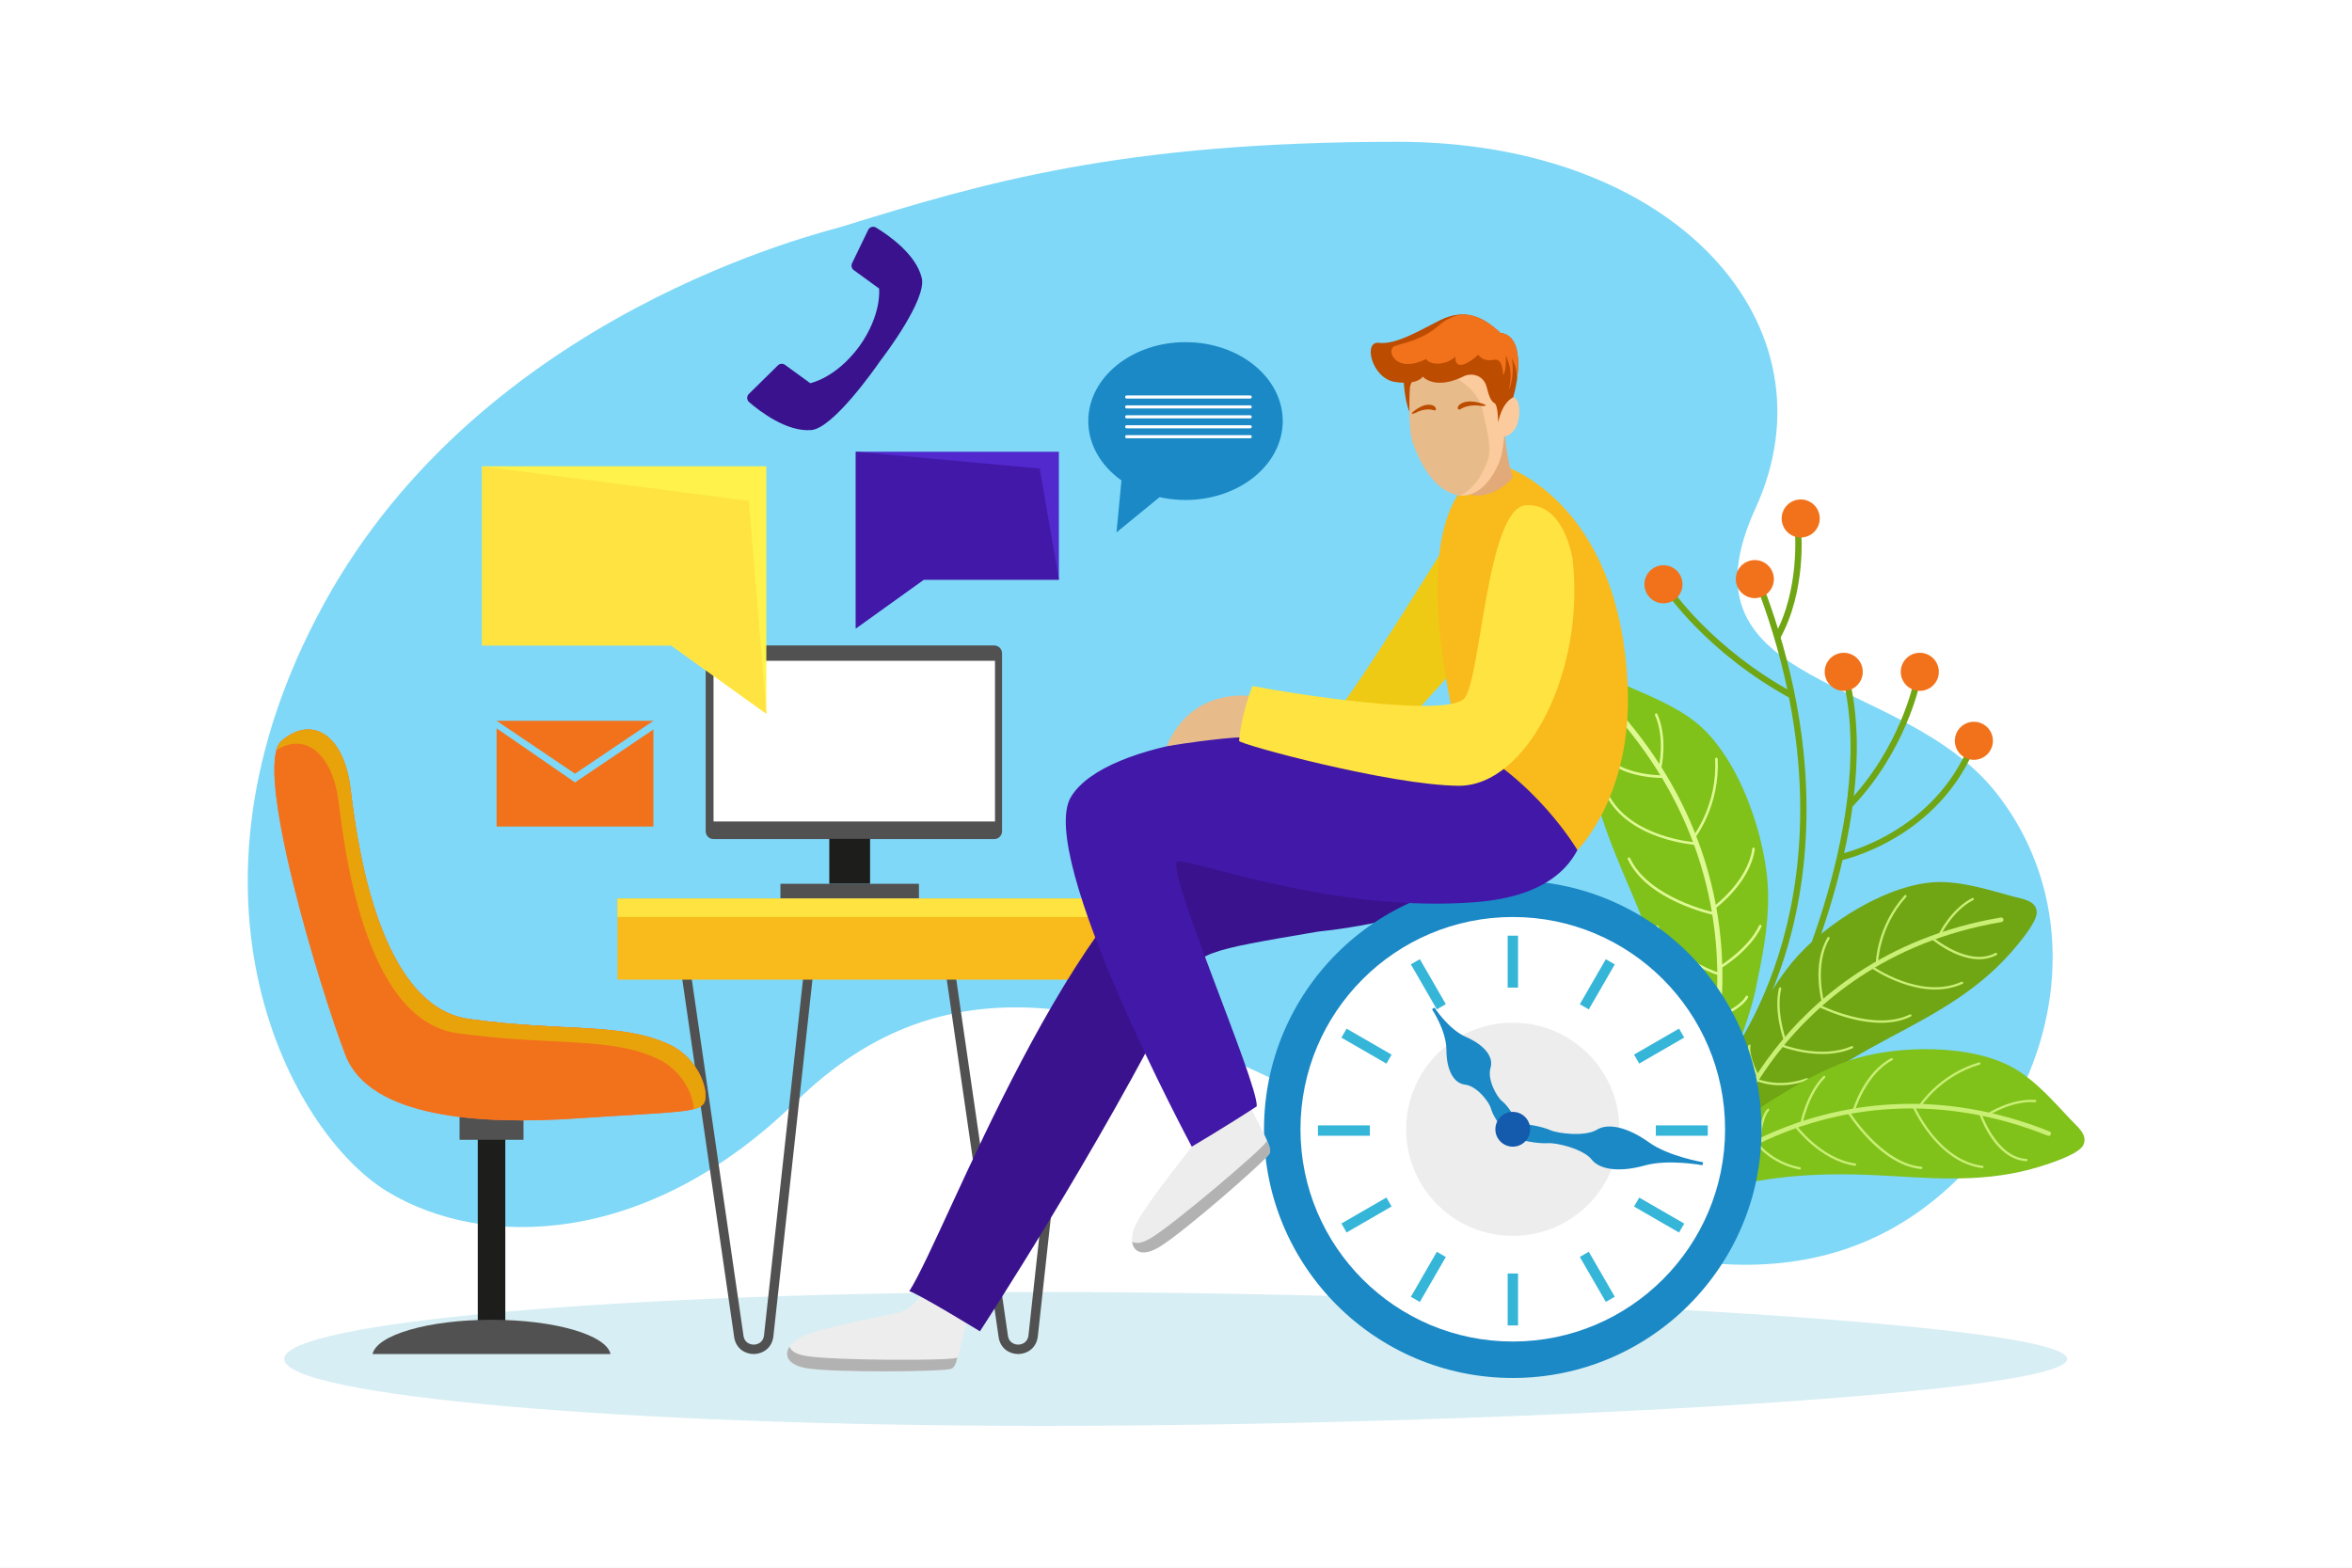 <?xml version="1.0" encoding="utf-8"?>
<!-- Generator: Adobe Illustrator 27.5.0, SVG Export Plug-In . SVG Version: 6.00 Build 0)  -->
<svg version="1.1" xmlns="http://www.w3.org/2000/svg" xmlns:xlink="http://www.w3.org/1999/xlink" x="0px" y="0px"
	 viewBox="0 0 750 500" style="enable-background:new 0 0 750 500;" xml:space="preserve">
<g id="BACKGROUND">
	<g>
		<g>
			<g>
				<rect x="0" y="0" style="fill:#EAEAEA;" width="750" height="500"/>
			</g>
		</g>
	</g>
	<rect style="fill:#FFFFFF;" width="750" height="500"/>
</g>
<g id="OBJECTS">
	<g>
		<path style="fill:#7FD8F7;" d="M268.573,72.245c-6.319,1.951-114.586,27.477-165.402,120.574s-10.409,168.418,20.17,187.105
			s82.964,17.947,130.511-28.612s105.119-36.786,191.812,14.3s140.614,45.048,175.566,13.284s45.943-86.446,15.718-125.531
			s-103.881-32.861-77.18-91.198C586.469,103.83,534.275,45.22,445.663,45.22S313.36,58.416,268.573,72.245z"/>
		<g>
			<g>
				<g>
					<path style="fill:#70A513;" d="M551.169,341.083l-1.535-1.282c0.116-0.14,11.749-14.281,18.892-39.874
						c6.592-23.617,10.6-62.104-7.74-111.336l1.875-0.698c18.547,49.791,14.458,88.759,7.761,112.681
						C563.151,326.542,551.288,340.941,551.169,341.083z"/>
				</g>
				<g>
					<path style="fill:#70A513;" d="M568.452,327.787l-1.779-0.914c0.318-0.618,31.654-62.381,21.353-108.896l1.953-0.433
						C600.438,264.769,568.773,327.162,568.452,327.787z"/>
				</g>
				<g>
					<path style="fill:#70A513;" d="M590.566,257.434l-1.445-1.384c16.781-17.52,21.058-38.277,21.1-38.484l1.961,0.39
						C612.14,218.169,607.746,239.497,590.566,257.434z"/>
				</g>
				<g>
					<path style="fill:#70A513;" d="M570.916,222.71c-26.516-14.46-39.558-33.721-39.687-33.914l1.664-1.11
						c0.126,0.189,12.922,19.057,38.979,33.268L570.916,222.71z"/>
				</g>
				<g>
					<path style="fill:#70A513;" d="M567.608,203.673l-1.75-0.97c8.155-14.713,6.497-33.294,6.479-33.48l1.99-0.189
						C574.403,169.818,576.061,188.423,567.608,203.673z"/>
				</g>
				<g>
					<path style="fill:#70A513;" d="M586.987,274.431l-0.396-1.96c0.302-0.062,30.339-6.464,41.901-36.199l1.863,0.725
						C618.389,267.774,587.3,274.368,586.987,274.431z"/>
				</g>
			</g>
			<g>
				<g>
					<path style="fill:#80C11A;" d="M517.85,218.382c7.82,3.39,16.323,6.772,22.813,11.922c14.104,11.192,22.934,37.6,23.152,55.076
						c0.13,10.491-1.984,20.669-4.148,30.934c-1.376,6.526-9.956,34.186-17.411,33.411l-5.666-2.917
						c-1.513-23.297-7.693-41.883-16.534-62.569c-7.556-17.677-14.358-33.794-14.439-53.7c-0.012-2.968-0.101-11.244,2.143-13.429
						C510.63,214.315,514.381,216.878,517.85,218.382z"/>
				</g>
				<g>
					<g>
						<g>
							<path style="fill:#DEF993;" d="M514.872,227.373c0.011,0.176,0.078,0.348,0.204,0.49
								c27.529,31.118,32.881,63.732,32.52,85.613c-0.388,23.705-7.358,40.23-7.429,40.395c-0.178,0.416,0.015,0.897,0.43,1.077
								c0.417,0.178,0.899-0.015,1.077-0.431c0.072-0.167,7.168-16.989,7.562-41.014c0.361-22.171-5.055-55.215-32.933-86.726
								c-0.299-0.339-0.818-0.371-1.156-0.071C514.949,226.88,514.856,227.129,514.872,227.373z"/>
						</g>
					</g>
					<g>
						<g>
							<path style="fill:#DEF993;" d="M527.716,227.963c0.003,0.047,0.014,0.094,0.034,0.14c3.364,7.59,1.13,17.036,1.106,17.13
								c-0.056,0.222,0.082,0.441,0.302,0.496c0.22,0.053,0.441-0.081,0.495-0.302c0.096-0.397,2.32-9.811-1.153-17.656
								c-0.092-0.207-0.334-0.3-0.541-0.209C527.798,227.634,527.706,227.796,527.716,227.963z"/>
						</g>
					</g>
					<g>
						<g>
							<path style="fill:#DEF993;" d="M539.785,267.005c0.008,0.112,0.06,0.22,0.155,0.295c0.178,0.141,0.435,0.11,0.575-0.068
								c0.081-0.101,8.034-10.333,7.206-25.185l0-0.003c-0.015-0.225-0.207-0.395-0.431-0.383c-0.226,0.012-0.399,0.207-0.387,0.432
								c0.811,14.545-6.952,24.532-7.03,24.631C539.807,266.807,539.779,266.908,539.785,267.005z"/>
						</g>
					</g>
					<g>
						<g>
							<path style="fill:#DEF993;" d="M546.112,289.601c0.005,0.075,0.03,0.149,0.077,0.214c0.132,0.183,0.388,0.225,0.573,0.091
								c0.461-0.333,11.312-8.292,12.811-19.116c0.03-0.22-0.125-0.432-0.35-0.462c-0.224-0.031-0.431,0.125-0.462,0.35
								c-1.45,10.48-12.369,18.485-12.479,18.565C546.163,289.328,546.103,289.465,546.112,289.601z"/>
						</g>
					</g>
					<g>
						<g>
							<path style="fill:#DEF993;" d="M548.106,308.551c0.004,0.063,0.023,0.126,0.057,0.184c0.117,0.194,0.369,0.257,0.563,0.141
								c0.379-0.229,9.335-5.677,12.959-13.328c0.095-0.203,0.009-0.449-0.195-0.545c-0.205-0.098-0.449-0.011-0.546,0.195
								c-3.515,7.423-12.549,12.921-12.64,12.975C548.167,308.256,548.096,308.403,548.106,308.551z"/>
						</g>
					</g>
					<g>
						<g>
							<path style="fill:#DEF993;" d="M547.349,324.574c0.002,0.045,0.013,0.089,0.031,0.133c0.088,0.209,0.328,0.307,0.537,0.219
								c0.314-0.133,7.737-3.286,9.48-6.778c0.103-0.201,0.019-0.448-0.184-0.55c-0.202-0.1-0.449-0.018-0.549,0.184
								c-1.609,3.221-8.991,6.357-9.066,6.388C547.434,324.24,547.337,324.406,547.349,324.574z"/>
						</g>
					</g>
					<g>
						<g>
							<path style="fill:#DEF993;" d="M545.38,337.402c0.003,0.043,0.012,0.086,0.029,0.128c0.086,0.21,0.325,0.31,0.534,0.225
								c0.208-0.085,5.109-2.102,6.914-4.61c0.133-0.184,0.09-0.441-0.093-0.572c-0.183-0.132-0.44-0.09-0.572,0.093
								c-1.669,2.319-6.51,4.31-6.558,4.33C545.466,337.065,545.368,337.231,545.38,337.402z"/>
						</g>
					</g>
					<g>
						<g>
							<path style="fill:#DEF993;" d="M536.409,331.077c0.003,0.041,0.012,0.083,0.028,0.125c2.383,5.98,8.337,9.066,8.59,9.194
								c0.201,0.103,0.448,0.023,0.551-0.178c0.103-0.201,0.023-0.448-0.179-0.551c-0.059-0.031-5.934-3.081-8.2-8.768
								c-0.084-0.21-0.322-0.313-0.532-0.229C536.496,330.738,536.398,330.904,536.409,331.077z"/>
						</g>
					</g>
					<g>
						<g>
							<path style="fill:#DEF993;" d="M533.33,314.439c0.004,0.062,0.023,0.125,0.057,0.184c5.634,9.403,13.795,11.481,14.14,11.565
								c0.22,0.053,0.441-0.081,0.495-0.301c0.055-0.219-0.081-0.441-0.301-0.495c-0.081-0.021-8.182-2.095-13.632-11.19
								c-0.116-0.195-0.368-0.258-0.561-0.141C533.392,314.143,533.321,314.29,533.33,314.439z"/>
						</g>
					</g>
					<g>
						<g>
							<path style="fill:#DEF993;" d="M528.028,295.583c0.003,0.055,0.018,0.111,0.045,0.163
								c5.761,11.05,20.331,15.479,20.478,15.523c0.217,0.064,0.444-0.059,0.509-0.277c0.066-0.216-0.059-0.445-0.276-0.509
								c-0.143-0.042-14.385-4.379-19.984-15.116c-0.105-0.201-0.352-0.278-0.553-0.173
								C528.098,295.27,528.017,295.426,528.028,295.583z"/>
						</g>
					</g>
					<g>
						<g>
							<path style="fill:#DEF993;" d="M519.021,273.888c0.003,0.049,0.015,0.099,0.037,0.145
								c6.107,13.192,26.827,17.68,27.706,17.865c0.221,0.046,0.438-0.095,0.485-0.317c0.048-0.223-0.096-0.438-0.316-0.485
								c-0.211-0.045-21.198-4.59-27.13-17.408c-0.095-0.204-0.339-0.294-0.545-0.2
								C519.099,273.563,519.011,273.723,519.021,273.888z"/>
						</g>
					</g>
					<g>
						<g>
							<path style="fill:#DEF993;" d="M512.044,253.395c0.004,0.054,0.018,0.107,0.044,0.158
								c7.329,14.559,28.67,15.945,28.885,15.957c0.225,0.014,0.419-0.159,0.432-0.386c0.021-0.219-0.159-0.418-0.385-0.432
								c-0.209-0.013-21.084-1.375-28.2-15.508c-0.101-0.202-0.348-0.285-0.55-0.182
								C512.117,253.079,512.034,253.236,512.044,253.395z"/>
						</g>
					</g>
					<g>
						<g>
							<path style="fill:#DEF993;" d="M509.087,237.905c0.003,0.045,0.013,0.09,0.032,0.133
								c4.424,10.458,20.914,10.096,21.613,10.076c0.225-0.006,0.404-0.195,0.397-0.422c-0.019-0.22-0.196-0.403-0.422-0.397
								c-0.166,0.005-16.629,0.364-20.835-9.575c-0.087-0.209-0.328-0.306-0.536-0.218
								C509.171,237.571,509.076,237.736,509.087,237.905z"/>
						</g>
					</g>
				</g>
			</g>
			<g>
				<g>
					<path style="fill:#70A513;" d="M641.667,285.862c-7.402-2.047-15.278-4.485-22.742-4.544
						c-16.222-0.13-37.353,13.394-47.392,25.527c-6.025,7.284-10.301,15.617-14.591,24.04c-2.727,5.355-12.357,29.606-6.69,33.28
						l5.624,1.159c14.24-15.482,29.088-25.019,46.99-34.525c15.299-8.122,29.186-15.577,40.503-29.49
						c1.688-2.074,6.432-7.828,6.094-10.629C649.03,287.094,644.95,286.77,641.667,285.862z"/>
				</g>
				<g>
					<g>
						<g>
							<path style="fill:#C9EF75;" d="M638.669,293.852c-0.107,0.117-0.252,0.2-0.42,0.228
								c-36.908,6.249-59.111,26.093-71.237,41.642c-13.137,16.843-17.598,32.375-17.641,32.53c-0.11,0.392-0.518,0.621-0.91,0.512
								c-0.393-0.111-0.622-0.519-0.511-0.912c0.044-0.158,4.584-15.969,17.898-33.04c12.289-15.752,34.78-35.861,72.155-42.189
								c0.402-0.069,0.783,0.203,0.851,0.604C638.894,293.463,638.818,293.69,638.669,293.852z"/>
						</g>
					</g>
					<g>
						<g>
							<path style="fill:#C9EF75;" d="M629.328,287c-0.029,0.031-0.063,0.058-0.103,0.079c-6.653,3.42-10.429,11.307-10.466,11.387
								c-0.086,0.187-0.307,0.263-0.492,0.177c-0.184-0.087-0.263-0.307-0.177-0.492c0.157-0.333,3.924-8.193,10.796-11.73
								c0.182-0.093,0.404-0.022,0.498,0.159C629.457,286.723,629.43,286.889,629.328,287z"/>
						</g>
					</g>
					<g>
						<g>
							<path style="fill:#C9EF75;" d="M598.779,307.552c-0.069,0.074-0.167,0.12-0.276,0.12c-0.204-0.002-0.368-0.169-0.365-0.373
								c0-0.117,0.211-11.791,9.193-21.738l0.002-0.002c0.138-0.15,0.369-0.16,0.519-0.025c0.152,0.137,0.163,0.371,0.027,0.522
								c-8.797,9.741-9.003,21.136-9.003,21.25C598.875,307.4,598.838,307.487,598.779,307.552z"/>
						</g>
					</g>
					<g>
						<g>
							<path style="fill:#C9EF75;" d="M581.559,319.819c-0.046,0.049-0.105,0.088-0.175,0.106c-0.196,0.054-0.399-0.062-0.453-0.26
								c-0.135-0.494-3.242-12.214,1.83-20.652c0.103-0.171,0.332-0.232,0.507-0.126c0.174,0.105,0.232,0.331,0.126,0.507
								c-4.911,8.17-1.783,19.96-1.751,20.079C581.678,319.599,581.642,319.728,581.559,319.819z"/>
						</g>
					</g>
					<g>
						<g>
							<path style="fill:#C9EF75;" d="M569.441,331.98c-0.038,0.042-0.087,0.076-0.144,0.097c-0.192,0.07-0.404-0.028-0.474-0.22
								c-0.136-0.375-3.335-9.262-1.548-16.677c0.048-0.196,0.247-0.32,0.445-0.272c0.199,0.048,0.321,0.247,0.273,0.446
								c-1.734,7.194,1.491,16.16,1.524,16.25C569.565,331.738,569.531,331.882,569.441,331.98z"/>
						</g>
					</g>
					<g>
						<g>
							<path style="fill:#C9EF75;" d="M560.908,343.644c-0.027,0.03-0.059,0.056-0.097,0.076c-0.18,0.097-0.404,0.029-0.501-0.15
								c-0.145-0.271-3.567-6.681-2.814-10.116c0.042-0.199,0.24-0.325,0.44-0.282c0.199,0.044,0.325,0.241,0.281,0.439
								c-0.694,3.169,2.709,9.544,2.744,9.608C561.037,343.362,561.011,343.533,560.908,343.644z"/>
						</g>
					</g>
					<g>
						<g>
							<path style="fill:#C9EF75;" d="M555.032,353.754c-0.026,0.029-0.057,0.054-0.093,0.074c-0.179,0.099-0.403,0.034-0.502-0.144
								c-0.098-0.177-2.393-4.364-2.241-7.144c0.01-0.204,0.186-0.36,0.389-0.349c0.203,0.011,0.359,0.186,0.348,0.389
								c-0.141,2.57,2.127,6.705,2.149,6.746C555.162,353.469,555.136,353.641,555.032,353.754z"/>
						</g>
					</g>
					<g>
						<g>
							<path style="fill:#C9EF75;" d="M564.901,354.394c-0.025,0.027-0.055,0.052-0.091,0.072
								c-5.054,2.845-10.975,1.641-11.224,1.588c-0.2-0.041-0.327-0.237-0.285-0.437c0.042-0.199,0.238-0.327,0.437-0.285
								c0.059,0.012,5.904,1.196,10.711-1.51c0.178-0.099,0.403-0.037,0.503,0.141C565.031,354.106,565.006,354.279,564.901,354.394
								z"/>
						</g>
					</g>
					<g>
						<g>
							<path style="fill:#C9EF75;" d="M576.472,344.468c-0.038,0.041-0.087,0.075-0.144,0.097
								c-9.27,3.407-16.169,0.248-16.458,0.111c-0.185-0.087-0.263-0.307-0.177-0.491c0.086-0.185,0.306-0.264,0.491-0.177
								c0.068,0.031,6.923,3.159,15.89-0.136c0.191-0.071,0.404,0.027,0.474,0.219C576.596,344.225,576.563,344.369,576.472,344.468
								z"/>
						</g>
					</g>
					<g>
						<g>
							<path style="fill:#C9EF75;" d="M590.857,334.244c-0.033,0.037-0.075,0.068-0.124,0.089
								c-10.291,4.49-23.014-0.646-23.142-0.698c-0.188-0.078-0.278-0.293-0.201-0.482c0.076-0.189,0.293-0.279,0.482-0.201
								c0.124,0.051,12.565,5.067,22.565,0.704c0.187-0.081,0.404,0.004,0.486,0.191
								C590.984,333.985,590.953,334.139,590.857,334.244z"/>
						</g>
					</g>
					<g>
						<g>
							<path style="fill:#C9EF75;" d="M609.446,324.125c-0.03,0.033-0.066,0.06-0.108,0.081
								c-11.745,5.796-28.815-2.777-29.536-3.145c-0.181-0.093-0.254-0.314-0.161-0.496c0.093-0.184,0.315-0.253,0.497-0.161
								c0.173,0.088,17.462,8.773,28.873,3.139c0.183-0.089,0.404-0.014,0.495,0.168
								C609.575,323.852,609.546,324.015,609.446,324.125z"/>
						</g>
					</g>
					<g>
						<g>
							<path style="fill:#C9EF75;" d="M625.932,313.701c-0.033,0.036-0.073,0.065-0.12,0.086
								c-13.375,6.064-29.126-5.036-29.283-5.15c-0.166-0.118-0.204-0.349-0.085-0.515c0.109-0.165,0.348-0.204,0.515-0.085
								c0.154,0.11,15.564,10.963,28.549,5.077c0.185-0.084,0.405-0.003,0.489,0.183
								C626.059,313.437,626.029,313.595,625.932,313.701z"/>
						</g>
					</g>
					<g>
						<g>
							<path style="fill:#C9EF75;" d="M636.768,304.511c-0.028,0.03-0.06,0.056-0.098,0.075c-9.018,4.831-20.378-4.75-20.857-5.16
								c-0.155-0.132-0.173-0.366-0.04-0.521c0.138-0.143,0.365-0.172,0.521-0.04c0.113,0.097,11.455,9.662,20.028,5.071
								c0.179-0.097,0.403-0.029,0.499,0.151C636.897,304.228,636.871,304.398,636.768,304.511z"/>
						</g>
					</g>
				</g>
			</g>
			<g>
				<g>
					<path style="fill:#80C11A;" d="M660.199,356.992c-5.249-5.606-10.698-11.793-17.037-15.736
						c-13.775-8.569-38.858-8.047-53.75-2.928c-8.939,3.074-16.933,7.955-24.985,12.906c-5.119,3.148-25.981,18.82-23.061,24.91
						l4.194,3.921c20.223-5.786,37.866-6.183,58.098-4.959c17.289,1.046,33.026,1.926,49.938-4.046
						c2.522-0.89,9.57-3.326,10.742-5.893C665.839,361.882,662.527,359.478,660.199,356.992z"/>
				</g>
				<g>
					<g>
						<g>
							<path style="fill:#C9EF75;" d="M653.475,362.246c-0.153,0.044-0.319,0.039-0.478-0.024
								c-34.753-13.912-64.045-8.556-82.499-1.609c-19.992,7.523-31.897,18.45-32.015,18.56c-0.299,0.277-0.766,0.26-1.044-0.038
								c-0.278-0.299-0.26-0.767,0.039-1.044c0.12-0.111,12.238-11.236,32.5-18.861c18.699-7.034,48.376-12.466,83.568,1.622
								c0.379,0.151,0.563,0.581,0.411,0.959C653.87,362.031,653.686,362.186,653.475,362.246z"/>
						</g>
					</g>
					<g>
						<g>
							<path style="fill:#C9EF75;" d="M649.077,351.528c-0.041,0.012-0.084,0.017-0.129,0.014c-7.46-0.551-14.795,4.211-14.868,4.26
								c-0.171,0.115-0.399,0.065-0.512-0.105c-0.112-0.17-0.065-0.399,0.106-0.512c0.308-0.202,7.62-4.945,15.328-4.38
								c0.204,0.015,0.356,0.192,0.342,0.395C649.331,351.36,649.222,351.487,649.077,351.528z"/>
						</g>
					</g>
					<g>
						<g>
							<path style="fill:#C9EF75;" d="M612.293,353.137c-0.098,0.028-0.205,0.016-0.298-0.042c-0.173-0.108-0.226-0.336-0.117-0.509
								c0.061-0.099,6.328-9.951,19.179-13.756l0.002-0.001c0.196-0.056,0.398,0.056,0.456,0.25
								c0.058,0.196-0.054,0.401-0.249,0.459c-12.586,3.726-18.703,13.342-18.763,13.439
								C612.454,353.058,612.377,353.113,612.293,353.137z"/>
						</g>
					</g>
					<g>
						<g>
							<path style="fill:#C9EF75;" d="M591.203,354.627c-0.065,0.018-0.135,0.02-0.205-0.001c-0.195-0.056-0.308-0.261-0.251-0.458
								c0.142-0.492,3.602-12.113,12.33-16.669c0.177-0.092,0.404-0.025,0.498,0.157c0.094,0.181,0.025,0.404-0.157,0.498
								c-8.451,4.411-11.929,16.103-11.963,16.22C591.419,354.501,591.321,354.593,591.203,354.627z"/>
						</g>
					</g>
					<g>
						<g>
							<path style="fill:#C9EF75;" d="M574.521,358.686c-0.055,0.016-0.114,0.019-0.174,0.007c-0.2-0.04-0.33-0.235-0.29-0.435
								c0.079-0.391,1.983-9.642,7.375-15.038c0.144-0.142,0.378-0.144,0.522,0c0.145,0.145,0.145,0.378,0,0.522
								c-5.231,5.235-7.154,14.567-7.172,14.66C574.754,358.544,574.65,358.649,574.521,358.686z"/>
						</g>
					</g>
					<g>
						<g>
							<path style="fill:#C9EF75;" d="M561.158,364.19c-0.039,0.012-0.08,0.016-0.122,0.014c-0.204-0.011-0.36-0.185-0.349-0.389
								c0.017-0.307,0.44-7.561,2.873-10.099c0.14-0.148,0.374-0.152,0.522-0.011c0.146,0.141,0.151,0.375,0.011,0.522
								c-2.244,2.342-2.665,9.556-2.668,9.63C561.416,364.016,561.305,364.149,561.158,364.19z"/>
						</g>
					</g>
					<g>
						<g>
							<path style="fill:#C9EF75;" d="M550.873,369.753c-0.037,0.011-0.077,0.016-0.118,0.014c-0.204-0.009-0.362-0.182-0.353-0.385
								c0.009-0.202,0.233-4.972,1.813-7.265c0.115-0.169,0.346-0.21,0.514-0.095c0.168,0.116,0.21,0.346,0.094,0.513
								c-1.461,2.12-1.681,6.83-1.683,6.877C551.133,369.578,551.021,369.711,550.873,369.753z"/>
						</g>
					</g>
					<g>
						<g>
							<path style="fill:#C9EF75;" d="M558.961,375.444c-0.036,0.01-0.074,0.015-0.115,0.014
								c-5.796-0.207-10.221-4.322-10.406-4.497c-0.149-0.139-0.156-0.373-0.016-0.521c0.14-0.149,0.373-0.155,0.522-0.015
								c0.044,0.041,4.415,4.099,9.927,4.296c0.203,0.008,0.363,0.178,0.356,0.382C559.222,375.267,559.111,375.401,558.961,375.444
								z"/>
						</g>
					</g>
					<g>
						<g>
							<path style="fill:#C9EF75;" d="M574.01,373.007c-0.054,0.015-0.113,0.019-0.174,0.007
								c-9.687-1.926-13.927-8.219-14.102-8.486c-0.112-0.171-0.065-0.399,0.105-0.511c0.169-0.113,0.399-0.065,0.512,0.105
								c0.042,0.062,4.261,6.305,13.63,8.169c0.2,0.039,0.33,0.234,0.29,0.433C574.243,372.865,574.139,372.97,574.01,373.007z"/>
						</g>
					</g>
					<g>
						<g>
							<path style="fill:#C9EF75;" d="M591.616,371.784c-0.048,0.014-0.099,0.018-0.152,0.011
								c-11.122-1.534-19.302-12.551-19.383-12.662c-0.12-0.164-0.085-0.395,0.08-0.516c0.163-0.121,0.395-0.085,0.516,0.08
								c0.079,0.108,8.08,10.875,18.888,12.366c0.202,0.028,0.342,0.214,0.315,0.417
								C591.86,371.629,591.753,371.745,591.616,371.784z"/>
						</g>
					</g>
					<g>
						<g>
							<path style="fill:#C9EF75;" d="M612.754,372.841c-0.042,0.012-0.088,0.017-0.135,0.013
								c-13.045-1.178-23.14-17.394-23.563-18.084c-0.107-0.174-0.053-0.4,0.121-0.508c0.175-0.109,0.401-0.052,0.508,0.121
								c0.102,0.166,10.326,16.59,23.001,17.734c0.202,0.019,0.353,0.199,0.335,0.402
								C613.007,372.676,612.897,372.8,612.754,372.841z"/>
						</g>
					</g>
					<g>
						<g>
							<path style="fill:#C9EF75;" d="M632.257,372.542c-0.047,0.013-0.096,0.017-0.147,0.011
								c-14.575-1.8-22.227-19.484-22.303-19.663c-0.08-0.187,0.008-0.404,0.196-0.483c0.179-0.084,0.403,0.008,0.483,0.196
								c0.074,0.174,7.565,17.47,21.713,19.218c0.202,0.025,0.347,0.209,0.321,0.411
								C632.503,372.384,632.395,372.502,632.257,372.542z"/>
						</g>
					</g>
					<g>
						<g>
							<path style="fill:#C9EF75;" d="M646.295,370.35c-0.039,0.011-0.081,0.016-0.123,0.013
								c-10.214-0.58-14.911-14.678-15.106-15.278c-0.063-0.193,0.043-0.402,0.238-0.465c0.192-0.05,0.402,0.044,0.465,0.237
								c0.046,0.142,4.737,14.218,14.446,14.77c0.204,0.011,0.359,0.186,0.347,0.389
								C646.553,370.177,646.442,370.308,646.295,370.35z"/>
						</g>
					</g>
				</g>
			</g>
			<g>
				<path style="fill:#D7EEF4;" d="M659.177,433.432c0,11.79-192.693,21.348-326.416,21.348s-242.126-9.558-242.126-21.348
					c0-11.79,108.404-21.348,242.126-21.348S659.177,421.642,659.177,433.432z"/>
				<g>
					<g>
						<g>
							<path style="fill:#515151;" d="M240.341,431.853c-2.616,0-5.506-1.567-6.186-5.118l-17.134-118.147l2.969-0.43l17.123,118.08
								c0.377,1.959,1.997,2.628,3.309,2.614c1.289-0.029,2.899-0.788,3.194-2.83l12.899-117.813l2.982,0.326L246.591,426.4
								c-0.534,3.697-3.448,5.391-6.102,5.451C240.44,431.853,240.391,431.853,240.341,431.853z"/>
						</g>
						<g>
							<path style="fill:#515151;" d="M324.666,431.853c-2.616,0-5.506-1.567-6.186-5.118l-17.134-118.147l2.969-0.43l17.123,118.08
								c0.376,1.959,2.016,2.617,3.309,2.614c1.289-0.029,2.898-0.788,3.194-2.83l12.899-117.813l2.982,0.326L330.916,426.4
								c-0.534,3.697-3.448,5.391-6.101,5.451C324.765,431.853,324.716,431.853,324.666,431.853z"/>
						</g>
					</g>
					<rect x="196.906" y="286.589" style="fill:#F9BA1C;" width="167.032" height="25.865"/>
					<rect x="196.906" y="286.589" style="fill:#FFE340;" width="167.032" height="5.879"/>
				</g>
				<g>
					<path style="fill:#EDEDED;" d="M294.064,411.831c0,0-1.839,5.585-8.15,6.968c-6.311,1.383-24.288,4.694-30.217,7.532
						c-5.929,2.837-7.176,8.655,1.69,10.082c8.866,1.427,42.959,1.104,45.861,0.178c2.902-0.927,4.021-15.462,6.388-17.581
						C312.002,416.89,294.064,411.831,294.064,411.831z"/>
					<path style="fill:#B2B2B2;" d="M304.95,433.094c-2.902,0.927-38.882,0.836-47.748-0.592c-3.396-0.547-5.027-1.677-5.419-3.023
						c-1.853,2.776-0.611,5.933,5.604,6.934c8.866,1.427,42.959,1.104,45.861,0.178c1.158-0.37,1.673-1.867,2.027-3.661
						C305.169,432.989,305.068,433.056,304.95,433.094z"/>
				</g>
				<g>
					<path style="fill:#EFCA14;" d="M463.896,169.128c0,0-31.617,51.5-38.241,58.5s15.375,10.349,15.375,10.349
						s25.161-25.846,28.263-32.109C472.396,199.605,463.896,169.128,463.896,169.128z"/>
					<g>
						<g>
							<path style="fill:#3A128E;" d="M500.282,246.753c0,0-3.947,42.288-79.994,50.374c-36.248,6.187-38.383,6.354-43.591,16.8
								c-26.235,52.621-64.217,110.681-64.217,110.681s-20.089-12.297-22.533-12.777c12.245-19.296,51.011-126.785,96.818-149.828
								s90.552-31.951,90.552-31.951L500.282,246.753z"/>
						</g>
						<g>
							<circle style="fill:#1A89C6;" cx="482.391" cy="360.169" r="79.325"/>
							<circle style="fill:#FFFFFF;" cx="482.391" cy="360.169" r="67.701"/>
							<circle style="fill:#EDEDED;" cx="482.391" cy="360.169" r="34.003"/>
							<g>
								<g>
									<g>
										
											<rect x="447.195" y="405.59" transform="matrix(0.5 -0.866 0.866 0.5 -124.942 598.076)" style="fill:#35B5D8;" width="16.565" height="3.303"/>
										
											<rect x="501.07" y="312.275" transform="matrix(0.5 -0.866 0.866 0.5 -17.192 598.076)" style="fill:#35B5D8;" width="16.565" height="3.303"/>
									</g>
									<g>
										<rect x="480.764" y="406.177" style="fill:#35B5D8;" width="3.303" height="16.565"/>
										<rect x="480.764" y="298.426" style="fill:#35B5D8;" width="3.303" height="16.565"/>
									</g>
									<g>
										
											<rect x="507.701" y="398.959" transform="matrix(0.866 -0.5 0.5 0.866 -135.38 309.236)" style="fill:#35B5D8;" width="3.303" height="16.565"/>
										
											<rect x="453.826" y="305.644" transform="matrix(0.866 -0.5 0.5 0.866 -95.941 269.797)" style="fill:#35B5D8;" width="3.303" height="16.565"/>
									</g>
									<g>
										
											<rect x="527.421" y="379.239" transform="matrix(0.5 -0.866 0.866 0.5 -71.067 651.951)" style="fill:#35B5D8;" width="3.303" height="16.565"/>
										
											<rect x="434.106" y="325.364" transform="matrix(0.5 -0.866 0.866 0.5 -71.067 544.201)" style="fill:#35B5D8;" width="3.303" height="16.565"/>
									</g>
									<g>
										<rect x="528.008" y="358.932" style="fill:#35B5D8;" width="16.565" height="3.303"/>
										<rect x="420.258" y="358.932" style="fill:#35B5D8;" width="16.565" height="3.303"/>
									</g>
									<g>
										
											<rect x="520.79" y="331.995" transform="matrix(0.866 -0.5 0.5 0.866 -95.941 309.236)" style="fill:#35B5D8;" width="16.565" height="3.303"/>
										
											<rect x="427.476" y="385.87" transform="matrix(0.866 -0.5 0.5 0.866 -135.38 269.797)" style="fill:#35B5D8;" width="16.565" height="3.303"/>
									</g>
								</g>
							</g>
							<g>
								<g>
									<path style="fill:#1A89C6;" d="M482.369,360.434l-25.421-38.737l0.49-0.322c0,0,4.395,6.896,10.061,9.371
										c5.666,2.476,8.904,6.219,7.79,9.884s2.06,9.297,3.654,10.533c1.593,1.236,4.558,5.158,4.62,7.835
										C483.624,361.675,482.369,360.434,482.369,360.434z"/>
									<path style="fill:#1A89C6;" d="M482.544,360.319l-25.421-38.737l-0.49,0.322c0,0,4.577,6.776,4.594,12.959
										c0.017,6.183,2.162,10.643,5.968,11.08s7.709,5.59,8.209,7.544c0.5,1.954,2.918,6.235,5.349,7.356
										C483.183,361.965,482.544,360.319,482.544,360.319z"/>
								</g>
								<g>
									<path style="fill:#1A89C6;" d="M481.111,360.153l61.883,10.905l-0.102,0.578c0,0-10.902-2.032-18.404,0.077
										c-7.503,2.108-14.168,1.598-16.934-1.877c-2.766-3.475-11.305-5.423-13.967-5.228c-2.662,0.195-9.271-0.638-12.058-2.567
										C478.742,360.11,481.111,360.153,481.111,360.153z"/>
									<path style="fill:#1A89C6;" d="M481.074,360.36l61.883,10.905l0.102-0.578c0,0-10.94-1.817-17.27-6.363
										c-6.33-4.546-12.769-6.344-16.556-4.024c-3.787,2.321-12.478,1.232-14.912,0.139s-8.93-2.57-12.21-1.709
										C478.833,359.59,481.074,360.36,481.074,360.36z"/>
								</g>
								<circle style="fill:#145AAD;" cx="482.391" cy="360.169" r="5.548"/>
							</g>
						</g>
						<g>
							<path style="fill:#EDEDED;" d="M381.697,355.125c0,0,2.231,5.44-1.667,10.593s-15.409,19.351-18.072,25.361
								c-2.663,6.01,0.171,11.242,7.837,6.564c7.666-4.677,33.369-27.078,34.972-29.668c1.603-2.59-6.992-14.365-6.57-17.514
								C398.619,347.313,381.697,355.125,381.697,355.125z"/>
							<path style="fill:#B2B2B2;" d="M403.788,364.211c-1.603,2.59-29.009,25.903-36.675,30.58
								c-2.936,1.791-4.91,1.992-6.083,1.224c0.396,3.314,3.391,4.907,8.765,1.628c7.666-4.677,33.369-27.078,34.972-29.668
								c0.64-1.034,0.058-2.506-0.839-4.1C403.887,363.989,403.853,364.106,403.788,364.211z"/>
						</g>
						<path style="fill:#4218A8;" d="M504.921,248.5c0,0,11.044,35.469-33.943,39.196s-90.492-13.678-95.394-12.985
							c-4.902,0.693,25.736,70.828,25.166,78.143c-9.805,6.43-20.72,12.863-20.72,12.863s-49.835-92.958-38.5-111.589
							c11.335-18.632,67.762-23.733,87.095-17.15s59.226-6.07,59.226-6.07L504.921,248.5z"/>
						<path style="fill:#FFC9A4;" d="M534.716,144.074"/>
						<path style="fill:#F9BA1C;" d="M478.898,148.364c0,0,37.431,10.65,40.132,70.263c1.597,35.258-16.023,52.5-16.023,52.5
							s-13.732-23.317-37.747-34.673C456.616,200.962,451.589,153.398,478.898,148.364z"/>
						<path style="fill:#E8BB8B;" d="M401.53,222.378c0,0-20.563-5.053-29.532,15.599c15.74-2.472,23.282-2.911,24.407-2.786
							S401.53,222.378,401.53,222.378z"/>
						<path style="fill:#FFE340;" d="M501.459,178.374c0,0-2.527-18.09-14.906-17.226c-12.378,0.864-14.319,55.167-19.559,61.518
							c-5.24,6.352-53.798-1.206-67.631-3.872c-3.621,9.455-4.137,16.454-4.249,17.5c-0.113,1.046,48.222,14.173,70.011,14.322
							S505.592,214.048,501.459,178.374z"/>
					</g>
					<g>
						<path style="fill:#E2AA79;" d="M479.791,137.211c0,0,0.572,10,2.739,14.917c-4.5,5.333-10.975,7.172-15.488,5.086
							C468.863,151.378,479.791,137.211,479.791,137.211z"/>
						<g>
							<path style="fill:#BC4C00;" d="M447.122,119.618l0.405-0.031c0,0,0.089,7.54,1.967,11.873
								c2.342-4.493,2.843-12.833,2.843-12.833L447.122,119.618z"/>
							<path style="fill:#E8BB8B;" d="M449.659,123.358c0,0-0.744,12.97,0.798,17.519s5.82,15.073,14.101,16.935
								c8.281,1.862,13.414-9.057,14.212-12.808s1.656-10.978,0.338-16.846c-1.317-5.868-11.438-16.162-19.164-15.028
								C452.218,114.264,449.659,123.358,449.659,123.358z"/>
							<path style="fill:#E8BB8B;" d="M449.659,123.358c0,0-0.744,12.97,0.798,17.519s5.82,15.073,14.101,16.935
								c8.281,1.862,13.414-9.057,14.212-12.808s1.656-10.978,0.338-16.846c-1.317-5.868-11.438-16.162-19.164-15.028
								C452.218,114.264,449.659,123.358,449.659,123.358z"/>
							<path style="fill:#FCCB9D;" d="M479.109,128.158c-1.317-5.868-11.438-16.162-19.164-15.028
								c-3.991,0.586-6.601,3.295-8.194,5.778c0.784-0.24,1.662-0.443,2.655-0.589c7.726-1.134,16.842,5.901,18.159,11.769
								c1.317,5.868,2.99,11.762,2.191,15.513c-0.621,2.917-3.864,10.167-9.171,12.372c7.676,0.786,12.42-9.376,13.184-12.969
								C479.568,141.253,480.426,134.025,479.109,128.158z"/>
							<path style="fill:#FCCB9D;" d="M478.79,131.062c0,0,2.317-5.169,4.126-4.222c1.809,0.947,1.985,5.382,0.918,8.448
								s-4.687,5.405-5.275,2.683C477.971,135.248,478.79,131.062,478.79,131.062z"/>
							<path style="fill:#BC4C00;" d="M453.699,120.123c0,0,3.878,4.586,13.382-0.265c2.531-0.953,6.093-0.141,7.044,3.774
								c0.951,3.915,1.641,4.432,2.587,5.092c0.946,0.66,1.031,6.025,1.031,6.025s0.924-6.026,4.758-8.022
								c1.819-5.992,3.698-19.728-4.013-20.521c-5.17-4.813-11.023-8.199-19.355-4.053c-6.098,3.035-13.963,7.905-19.471,7.187
								c-5.091-0.587-2.226,11.321,5.105,12.469C452.099,122.958,453.699,120.123,453.699,120.123z"/>
							<path style="fill:#F2721C;" d="M483.563,122.132c1.123-6.584,1.022-15.298-5.074-15.925
								c-3.68-3.426-7.707-6.126-12.727-5.904c-2.04,0.417-4.534,1.383-6.951,3.505c-5.515,4.841-11.559,5.575-14.193,6.624
								s0.103,9.01,10.2,4.062c0.956,1.991,6.158,2.213,9.25-0.714c-0.155,5.022,4.893,1.646,7.281-0.596
								c2.221,2.705,4.98,1.347,5.825,1.531c0.844,0.184,1.877,0.851,2.166,4.828c0.905-0.709,0.958-5.311,0.815-6.275
								c1.629,3.778,2.013,6.417,0.982,11.012c0.977-1.704,1.664-6.256,0.947-10.078
								C483.026,116.038,484.049,118.623,483.563,122.132z"/>
							<path style="fill:#BC4C00;" d="M473.156,128.912c0,0-5.012-2.075-7.794,0.187c-0.979,0.954-0.423,1.938,0.446,1.344
								c0.869-0.594,3.327-1.534,6.582-0.979C473.531,129.595,474.348,129.309,473.156,128.912z"/>
							<path style="fill:#BC4C00;" d="M450.591,131.367c0,0,3.623-3.359,6.564-1.949c1.117,0.736,0.883,1.744-0.006,1.411
								c-0.888-0.333-3.199-0.563-5.768,0.858C450.464,132.124,449.703,132.073,450.591,131.367z"/>
						</g>
					</g>
				</g>
				<g>
					<g>
						<path style="fill:#515151;" d="M317.025,267.628h-89.49c-1.384,0-2.505-1.122-2.505-2.505v-56.75
							c0-1.384,1.122-2.505,2.505-2.505h89.49c1.384,0,2.505,1.122,2.505,2.505v56.75
							C319.53,266.506,318.409,267.628,317.025,267.628z"/>
						<rect x="227.53" y="210.753" style="fill:#FFFFFF;" width="89.75" height="51.25"/>
					</g>
					<rect x="264.447" y="267.545" style="fill:#1D1D1B;" width="13" height="14.333"/>
					<rect x="248.863" y="281.878" style="fill:#515151;" width="44.167" height="4.628"/>
				</g>
				<g>
					<g>
						<g>
							
								<rect x="152.353" y="359.473" transform="matrix(-1 -4.476653e-11 4.476653e-11 -1 313.482 785.865)" style="fill:#1D1D1B;" width="8.777" height="66.919"/>
							
								<rect x="146.548" y="352.276" transform="matrix(-1 -4.488155e-11 4.488155e-11 -1 313.482 715.805)" style="fill:#515151;" width="20.386" height="11.252"/>
						</g>
						<path style="fill:#515151;" d="M118.803,431.853c1.334-6.1,17.804-10.922,37.938-10.922s36.604,4.822,37.938,10.922H118.803z"
							/>
					</g>
					<path style="fill:#F67D52;" d="M213.585,333.23c-15.478-7.3-33.429-3.999-64.027-8.231
						c-30.597-4.232-36.371-63.001-37.862-74.038c-2.333-17.273-12.695-22.735-21.972-14.598s12.687,80.104,20.424,100.122
						c7.737,20.019,42.706,22.355,74.047,20.21c31.341-2.145,38.991-1.656,40.455-5.237
						C226.117,347.878,222.73,337.543,213.585,333.23z"/>
					<path style="fill:#F2721C;" d="M213.585,333.23c-15.478-7.3-33.429-3.999-64.027-8.231
						c-30.597-4.232-36.371-63.001-37.862-74.038c-2.333-17.273-12.695-22.735-21.972-14.598s12.687,80.104,20.424,100.122
						c7.737,20.019,42.706,22.355,74.047,20.21c31.341-2.145,38.991-1.656,40.455-5.237
						C226.117,347.878,222.73,337.543,213.585,333.23z"/>
					<path style="fill:#E8A30A;" d="M213.585,333.23c-15.478-7.3-33.429-3.999-64.027-8.231s-36.371-63.001-37.862-74.038
						c-2.333-17.273-12.695-22.734-21.972-14.598c-0.699,0.613-1.218,1.595-1.582,2.885c8.664-5.576,17.651,0.296,19.804,16.233
						c1.491,11.037,7.264,69.806,37.862,74.038s48.549,0.93,64.027,8.231c7.667,3.616,11.273,11.452,11.379,16.004
						c2.005-0.522,3.001-1.227,3.438-2.295C226.117,347.878,222.73,337.543,213.585,333.23z"/>
				</g>
				<g>
					<g>
						<polygon style="fill:#FFF24A;" points="244.363,227.628 214.03,205.868 153.697,205.868 153.697,148.726 244.363,148.726 
													"/>
						<polygon style="fill:#FFE340;" points="244.363,227.628 214.03,205.868 153.697,205.868 153.697,148.726 238.78,159.765 
													"/>
					</g>
					<g>
						<polygon style="fill:#5129CC;" points="272.9,200.423 294.562,184.882 337.65,184.882 337.65,144.074 272.9,144.074 						"/>
						<polygon style="fill:#4218A8;" points="272.9,200.423 294.562,184.882 337.65,184.882 331.539,149.437 272.9,144.074 						
							"/>
					</g>
					<g>
						<g>
							<ellipse style="fill:#1A89C6;" cx="378.03" cy="134.295" rx="31" ry="25.167"/>
							<polygon style="fill:#1A89C6;" points="374.363,154.795 356.03,169.795 358.03,148.795 							"/>
						</g>
					</g>
					<path style="fill:#3A128E;" d="M293.929,88.647c-1.841-7.655-10.811-13.782-14.584-16.063c-0.892-0.539-2.05-0.191-2.503,0.747
						l-5.14,10.626c-0.373,0.771-0.14,1.699,0.553,2.202l8.061,5.858c0,0,1.026,8.189-6.32,18.481
						c-7.52,10.165-15.625,11.719-15.625,11.719l-8.045-5.846c-0.7-0.509-1.665-0.437-2.281,0.17l-9.255,9.109
						c-0.736,0.724-0.702,1.92,0.079,2.596c3.321,2.875,11.936,9.54,19.8,8.926c6.953-0.544,20.288-19.546,21.896-21.901
						C282.307,113.014,295.56,95.428,293.929,88.647z"/>
					<g>
						<polygon style="fill:#F2721C;" points="158.363,229.904 183.363,246.766 208.363,229.904 						"/>
						<polygon style="fill:#F2721C;" points="158.363,232.295 158.363,263.628 208.363,263.628 208.363,232.662 183.363,249.545 
													"/>
					</g>
					<g>
						
							<line style="fill:none;stroke:#FFFFFF;stroke-linecap:round;stroke-miterlimit:10;" x1="359.28" y1="126.618" x2="398.655" y2="126.618"/>
						<g>
							
								<line style="fill:none;stroke:#FFFFFF;stroke-linecap:round;stroke-miterlimit:10;" x1="359.28" y1="129.783" x2="398.655" y2="129.783"/>
						</g>
						<g>
							
								<line style="fill:none;stroke:#FFFFFF;stroke-linecap:round;stroke-miterlimit:10;" x1="359.28" y1="132.948" x2="398.655" y2="132.948"/>
						</g>
						<g>
							
								<line style="fill:none;stroke:#FFFFFF;stroke-linecap:round;stroke-miterlimit:10;" x1="359.28" y1="136.113" x2="398.655" y2="136.113"/>
						</g>
						<g>
							
								<line style="fill:none;stroke:#FFFFFF;stroke-linecap:round;stroke-miterlimit:10;" x1="359.28" y1="139.278" x2="398.655" y2="139.278"/>
						</g>
					</g>
				</g>
			</g>
			<circle style="fill:#F2721C;" cx="629.425" cy="236.271" r="6.071"/>
			<circle style="fill:#F2721C;" cx="587.925" cy="214.271" r="6.071"/>
			<circle style="fill:#F2721C;" cx="612.182" cy="214.271" r="6.071"/>
			<circle style="fill:#F2721C;" cx="574.207" cy="165.365" r="6.071"/>
			<circle style="fill:#F2721C;" cx="559.576" cy="184.699" r="6.071"/>
			<circle style="fill:#F2721C;" cx="530.442" cy="186.353" r="6.071"/>
		</g>
	</g>
</g>
</svg>
